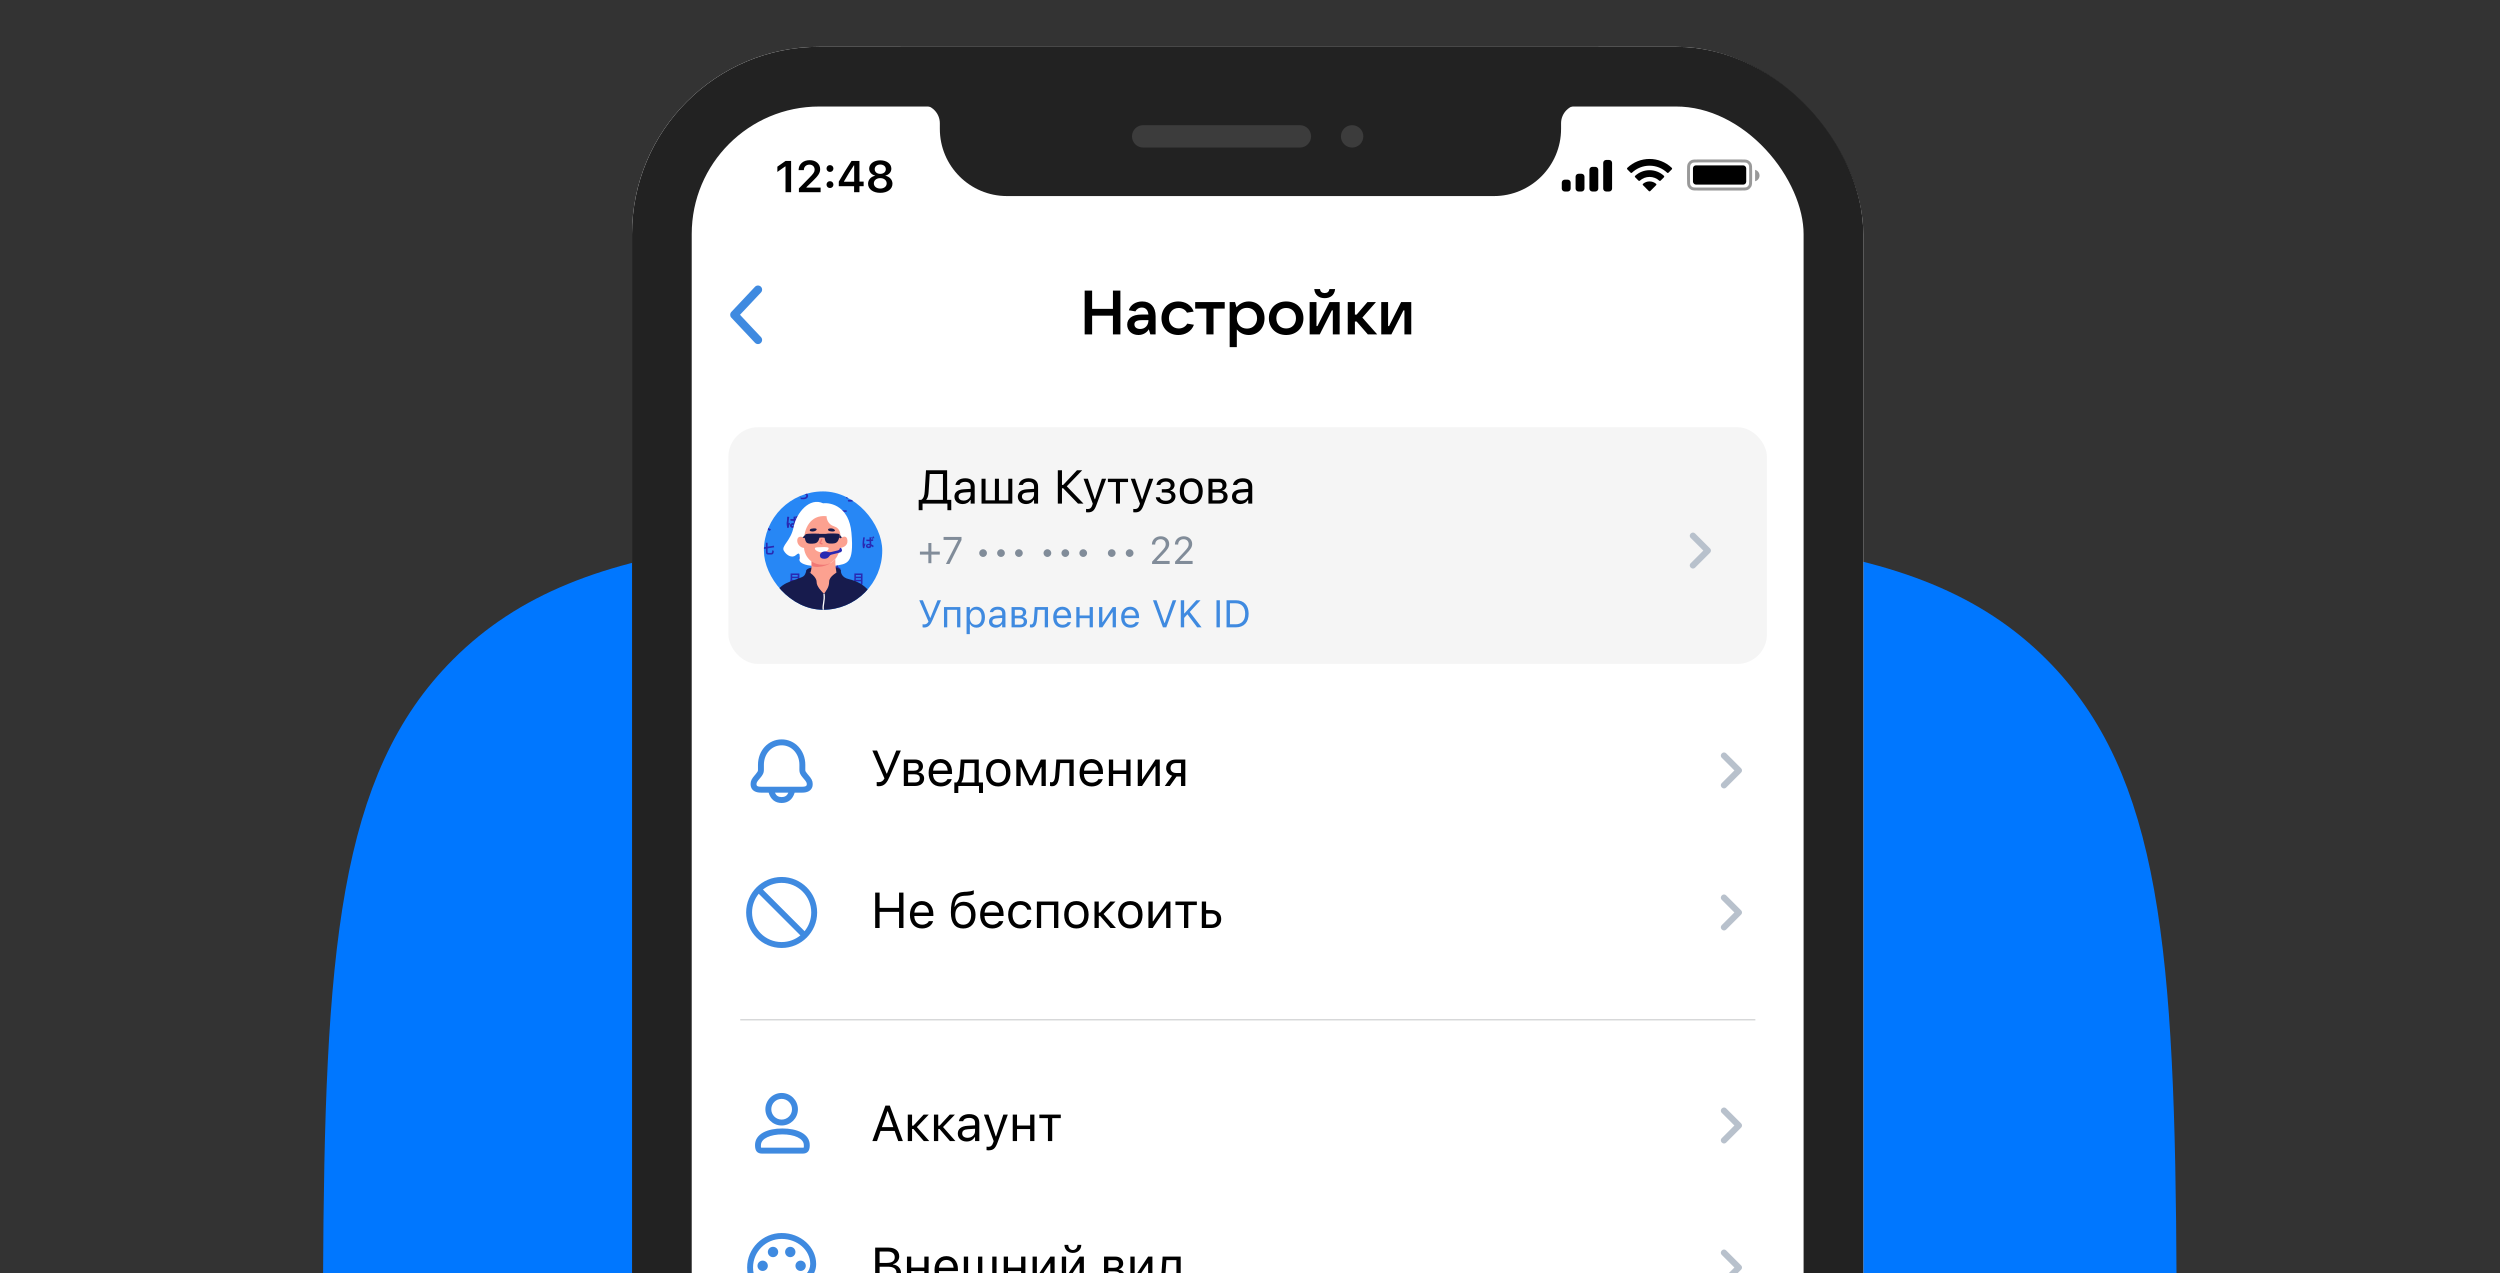 <svg width="534" height="272" viewBox="0 0 534 272" fill="none" xmlns="http://www.w3.org/2000/svg">
<rect x="0" y="0" width="534" height="272" fill="#333333" stroke="none"/>
<g clip-path="url(#clip0_30_15115)">
<g clip-path="url(#clip1_30_15115)">
<path d="M274.876 113C364.481 113 409.283 113 437.119 140.837C461.725 165.442 464.581 203.302 464.913 273.642H69C69.332 203.302 72.188 165.442 96.793 140.837C124.63 113 169.432 113 259.036 113H274.876Z" fill="#0077FF"/>
</g>
<g clip-path="url(#clip2_30_15115)">
<rect x="135" y="10" width="263" height="540" rx="40" fill="white"/>
<g clip-path="url(#clip3_30_15115)">
<rect x="148" y="23" width="237" height="513.184" rx="8.848" fill="white"/>
<g clip-path="url(#clip4_30_15115)">
<g clip-path="url(#clip5_30_15115)">
<path d="M148 23H385V83.672H148V23Z" fill="white"/>
<path opacity="0.4" d="M360.668 36.588C360.668 36.14 360.668 35.824 360.688 35.576C360.708 35.332 360.746 35.183 360.806 35.066C360.927 34.828 361.12 34.635 361.358 34.514C361.475 34.454 361.624 34.416 361.868 34.397C362.116 34.376 362.432 34.376 362.88 34.376H371.728C372.176 34.376 372.492 34.376 372.74 34.397C372.984 34.416 373.133 34.454 373.25 34.514C373.488 34.635 373.681 34.828 373.802 35.066C373.862 35.183 373.9 35.332 373.92 35.576C373.94 35.824 373.94 36.14 373.94 36.588V38.168C373.94 38.616 373.94 38.932 373.92 39.18C373.9 39.424 373.862 39.573 373.802 39.69C373.681 39.928 373.488 40.121 373.25 40.242C373.133 40.302 372.984 40.34 372.74 40.36C372.492 40.38 372.176 40.38 371.728 40.38H362.88C362.432 40.38 362.116 40.38 361.868 40.36C361.624 40.34 361.475 40.302 361.358 40.242C361.12 40.121 360.927 39.928 360.806 39.69C360.746 39.573 360.708 39.424 360.688 39.18C360.668 38.932 360.668 38.616 360.668 38.168V36.588Z" stroke="black" stroke-width="0.632"/>
<path opacity="0.4" fill-rule="evenodd" clip-rule="evenodd" d="M374.888 38.72C375.433 38.58 375.836 38.085 375.836 37.496C375.836 36.907 375.433 36.412 374.888 36.272V38.72Z" fill="black"/>
<rect x="361.616" y="35.324" width="11.376" height="4.108" rx="0.632" fill="black"/>
<path fill-rule="evenodd" clip-rule="evenodd" d="M352.345 35.392C353.745 35.392 355.092 35.93 356.107 36.895C356.183 36.97 356.306 36.969 356.381 36.893L357.112 36.156C357.15 36.118 357.171 36.066 357.171 36.011C357.17 35.957 357.148 35.906 357.11 35.868C354.446 33.315 350.243 33.315 347.579 35.868C347.541 35.906 347.519 35.957 347.518 36.011C347.518 36.066 347.539 36.117 347.577 36.156L348.308 36.893C348.383 36.969 348.506 36.97 348.582 36.895C349.597 35.93 350.944 35.392 352.345 35.392ZM352.345 37.791C353.114 37.791 353.856 38.077 354.427 38.594C354.504 38.667 354.625 38.665 354.7 38.59L355.43 37.853C355.469 37.814 355.49 37.761 355.489 37.707C355.489 37.653 355.466 37.6 355.427 37.563C353.69 35.947 351.001 35.947 349.264 37.563C349.225 37.6 349.202 37.653 349.202 37.707C349.201 37.762 349.223 37.814 349.261 37.853L349.991 38.59C350.066 38.665 350.187 38.667 350.264 38.594C350.834 38.077 351.576 37.791 352.345 37.791ZM353.807 39.405C353.808 39.46 353.786 39.513 353.747 39.551L352.485 40.825C352.448 40.862 352.397 40.883 352.345 40.883C352.292 40.883 352.242 40.862 352.205 40.825L350.942 39.551C350.903 39.513 350.882 39.46 350.883 39.405C350.884 39.35 350.908 39.299 350.948 39.262C351.754 38.58 352.935 38.58 353.741 39.262C353.782 39.299 353.805 39.35 353.807 39.405Z" fill="black"/>
<path fill-rule="evenodd" clip-rule="evenodd" d="M344.341 34.797C344.341 34.448 344.058 34.165 343.709 34.165H343.077C342.728 34.165 342.445 34.448 342.445 34.797V40.275C342.445 40.624 342.728 40.907 343.077 40.907H343.709C344.058 40.907 344.341 40.624 344.341 40.275V34.797ZM340.128 35.64H340.76C341.109 35.64 341.392 35.923 341.392 36.272V40.275C341.392 40.624 341.109 40.907 340.76 40.907H340.128C339.779 40.907 339.496 40.624 339.496 40.275V36.272C339.496 35.923 339.779 35.64 340.128 35.64ZM337.811 37.115H337.179C336.83 37.115 336.547 37.398 336.547 37.747V40.275C336.547 40.624 336.83 40.907 337.179 40.907H337.811C338.16 40.907 338.443 40.624 338.443 40.275V37.747C338.443 37.398 338.16 37.115 337.811 37.115ZM335.493 39.011C335.493 38.662 335.21 38.379 334.861 38.379H334.229C333.88 38.379 333.597 38.662 333.597 39.011V40.275C333.597 40.624 333.88 40.907 334.229 40.907H334.861C335.21 40.907 335.493 40.624 335.493 40.275V39.011Z" fill="black"/>
<path d="M167.786 41.056H168.981V34.377H167.791L166.046 35.604V36.728L167.708 35.553H167.786V41.056ZM170.647 41.056H175.285V40.066H172.263V39.969L173.6 38.673C174.818 37.502 175.184 36.9 175.184 36.141V36.127C175.184 35.002 174.248 34.21 172.948 34.21C171.554 34.21 170.582 35.081 170.582 36.326L170.587 36.34L171.698 36.344L171.703 36.326C171.703 35.636 172.179 35.169 172.888 35.169C173.582 35.169 174.003 35.613 174.003 36.229V36.242C174.003 36.756 173.749 37.094 172.841 38.011L170.647 40.251V41.056ZM177.281 36.728C177.706 36.728 178.017 36.404 178.017 35.997C178.017 35.585 177.706 35.266 177.281 35.266C176.859 35.266 176.545 35.585 176.545 35.997C176.545 36.404 176.859 36.728 177.281 36.728ZM177.281 40.163C177.706 40.163 178.017 39.844 178.017 39.432C178.017 39.02 177.706 38.7 177.281 38.7C176.859 38.7 176.545 39.02 176.545 39.432C176.545 39.844 176.859 40.163 177.281 40.163ZM182.433 41.056H183.576V39.774H184.474V38.788H183.576V34.377H181.887C180.979 35.756 180.03 37.293 179.165 38.798V39.774H182.433V41.056ZM180.276 38.816V38.747C180.924 37.613 181.697 36.377 182.382 35.331H182.451V38.816H180.276ZM188.025 41.191C189.561 41.191 190.631 40.395 190.631 39.251V39.242C190.631 38.386 190.01 37.724 189.117 37.543V37.515C189.881 37.312 190.39 36.752 190.39 36.034V36.025C190.39 34.997 189.409 34.243 188.025 34.243C186.641 34.243 185.659 34.997 185.659 36.025V36.034C185.659 36.752 186.168 37.312 186.932 37.515V37.543C186.044 37.724 185.419 38.386 185.419 39.242V39.251C185.419 40.395 186.488 41.191 188.025 41.191ZM188.025 37.136C187.326 37.136 186.84 36.728 186.84 36.145V36.136C186.84 35.553 187.326 35.145 188.025 35.145C188.724 35.145 189.21 35.553 189.21 36.136V36.145C189.21 36.728 188.724 37.136 188.025 37.136ZM188.025 40.279C187.224 40.279 186.655 39.816 186.655 39.173V39.163C186.655 38.515 187.215 38.048 188.025 38.048C188.83 38.048 189.395 38.515 189.395 39.163V39.173C189.395 39.816 188.825 40.279 188.025 40.279Z" fill="black"/>
<path fill-rule="evenodd" clip-rule="evenodd" d="M162.51 61.224C162.866 61.559 162.883 62.118 162.548 62.474L158.063 67.24L162.548 72.005C162.883 72.361 162.866 72.921 162.51 73.256C162.155 73.591 161.595 73.574 161.26 73.218L156.204 67.846C155.883 67.506 155.883 66.974 156.204 66.633L161.26 61.261C161.595 60.906 162.155 60.889 162.51 61.224Z" fill="#3F8AE0"/>
<path d="M237.723 65.969H233.277V62.067H231.684V71.424H233.277V67.429H237.723V71.424H239.316V62.067H237.723V65.969ZM243.982 64.39C242.642 64.39 241.461 65.08 241.116 66.274L242.522 66.513C242.735 66.089 243.213 65.69 243.903 65.69C244.739 65.69 245.23 66.288 245.296 67.19H243.81C241.779 67.19 240.77 68.079 240.77 69.353C240.77 70.641 241.766 71.557 243.173 71.557C244.301 71.557 245.057 70.906 245.389 70.336L245.708 71.424H246.836V67.549C246.836 65.544 245.747 64.39 243.982 64.39ZM243.531 70.269C242.788 70.269 242.31 69.884 242.31 69.287C242.31 68.756 242.695 68.385 243.863 68.385H245.309C245.309 69.513 244.593 70.269 243.531 70.269ZM251.69 71.557C253.137 71.557 254.504 70.813 255.021 69.367L253.588 69.128C253.283 69.738 252.606 70.163 251.783 70.163C250.549 70.163 249.686 69.261 249.686 67.973C249.686 66.686 250.549 65.783 251.783 65.783C252.579 65.783 253.243 66.195 253.535 66.792L254.968 66.553C254.464 65.133 253.163 64.39 251.69 64.39C249.58 64.39 248.093 65.889 248.093 67.973C248.093 70.057 249.58 71.557 251.69 71.557ZM259.209 71.424V65.916H261.598V64.522H255.293V65.916H257.682V71.424H259.209ZM264.184 74.145V70.376C264.662 70.946 265.525 71.557 266.732 71.557C268.71 71.557 270.103 70.057 270.103 67.973C270.103 65.889 268.71 64.39 266.732 64.39C265.472 64.39 264.596 65.053 264.118 65.637L263.799 64.522H262.658V74.145H264.184ZM266.361 70.19C265.073 70.19 264.184 69.274 264.184 67.973C264.184 66.673 265.073 65.757 266.361 65.757C267.635 65.757 268.511 66.673 268.511 67.973C268.511 69.274 267.635 70.19 266.361 70.19ZM274.724 71.557C276.887 71.557 278.413 70.07 278.413 67.973C278.413 65.876 276.887 64.39 274.724 64.39C272.561 64.39 271.034 65.876 271.034 67.973C271.034 70.07 272.561 71.557 274.724 71.557ZM274.724 70.163C273.476 70.163 272.627 69.274 272.627 67.973C272.627 66.673 273.476 65.783 274.724 65.783C275.971 65.783 276.821 66.673 276.821 67.973C276.821 69.274 275.971 70.163 274.724 70.163ZM282.952 63.686C284.08 63.686 285.036 63.129 285.182 61.749H283.961C283.881 62.306 283.536 62.598 282.952 62.598C282.368 62.598 282.023 62.306 281.944 61.749H280.723C280.868 63.129 281.824 63.686 282.952 63.686ZM281.904 71.424L284.478 66.301H284.691V71.424H286.151V64.522H283.987L281.413 69.645H281.2V64.522H279.74V71.424H281.904ZM294.171 71.424L290.999 67.841L293.905 64.522H292.087L289.778 67.204H289.406V64.522H287.88V71.424H289.406V68.677H289.778L292.167 71.424H294.171ZM297.198 71.424L299.772 66.301H299.985V71.424H301.445V64.522H299.281L296.707 69.645H296.494V64.522H295.034V71.424H297.198Z" fill="black"/>
</g>
<g clip-path="url(#clip6_30_15115)">
<rect x="155.584" y="91.256" width="221.832" height="50.56" rx="6.32" fill="#F5F5F5"/>
<g clip-path="url(#clip7_30_15115)">
<rect x="163.168" y="104.966" width="25.28" height="25.28" rx="12.64" fill="#2787F5"/>
<path d="M164.343 105.977V106.303H166.524V105.977H164.343ZM164.179 107.842V108.168H166.707V107.842H164.179ZM165.126 106.092C165.036 106.728 164.87 107.541 164.729 108.05H165.112C165.233 107.56 165.4 106.75 165.512 106.092H165.126ZM164.436 106.78V107.103H165.915V107.996H166.265V106.78H164.436Z" fill="#2929B2"/>
<path d="M178.668 109.011V109.337H180.849V109.011H178.668ZM178.505 110.876V111.202H181.033V110.876H178.505ZM179.452 109.126C179.361 109.761 179.195 110.575 179.054 111.084H179.437C179.559 110.594 179.725 109.783 179.838 109.126H179.452ZM178.761 109.813V110.136H180.241V111.029H180.59V109.813H178.761Z" fill="#2929B2"/>
<path d="M162.07 123.088V123.43H164.656V123.088H162.07ZM163.165 122.494V123.266H163.546V122.494H163.165ZM162.68 123.721C162.535 124.129 162.276 124.539 161.988 124.786C162.084 124.838 162.261 124.956 162.34 125.022C162.622 124.739 162.909 124.279 163.087 123.819L162.68 123.721ZM163.639 123.852C163.894 124.219 164.182 124.707 164.29 125.013L164.685 124.852C164.56 124.534 164.252 124.066 163.993 123.718L163.639 123.852Z" fill="#2929B2"/>
<path d="M184.822 107.285V107.651H187.408V107.285H184.822ZM185.917 106.651V107.475H186.298V106.651H185.917ZM185.432 107.96C185.287 108.395 185.028 108.834 184.74 109.097C184.836 109.152 185.013 109.278 185.092 109.348C185.374 109.047 185.661 108.556 185.839 108.065L185.432 107.96ZM186.391 108.1C186.646 108.492 186.934 109.012 187.042 109.339L187.437 109.167C187.312 108.828 187.004 108.328 186.745 107.957L186.391 108.1Z" fill="#2929B2"/>
<path d="M173.188 127.301V127.644H175.612V127.301H173.188ZM174.215 126.707V127.479H174.572V126.707H174.215ZM173.76 127.934C173.624 128.342 173.381 128.753 173.112 128.999C173.201 129.051 173.368 129.169 173.441 129.235C173.705 128.953 173.975 128.493 174.141 128.033L173.76 127.934ZM174.659 128.065C174.899 128.432 175.168 128.92 175.269 129.227L175.64 129.065C175.522 128.747 175.234 128.279 174.991 127.931L174.659 128.065Z" fill="#2929B2"/>
<path d="M169.107 122.494V122.825H170.548V122.494H169.107ZM169.11 123.171V123.494H170.562V123.171H169.11ZM169.096 123.843V124.171H170.542V123.843H169.096ZM168.871 122.494V123.432C168.871 123.865 168.83 124.412 168.393 124.778C168.467 124.823 168.609 124.951 168.661 125.022C169.147 124.619 169.225 123.925 169.225 123.432V122.494H168.871ZM170.386 122.494V124.585C170.386 124.645 170.363 124.664 170.297 124.667C170.228 124.667 169.989 124.67 169.784 124.659C169.842 124.749 169.908 124.914 169.928 125.016C170.228 125.016 170.432 125.01 170.571 124.951C170.703 124.894 170.752 124.792 170.752 124.591V122.494H170.386Z" fill="#2929B2"/>
<path d="M182.707 122.494V122.825H184.045V122.494H182.707ZM182.71 123.171V123.494H184.058V123.171H182.71ZM182.696 123.843V124.171H184.039V123.843H182.696ZM182.488 122.494V123.432C182.488 123.865 182.45 124.412 182.044 124.778C182.113 124.823 182.244 124.951 182.293 125.022C182.745 124.619 182.817 123.925 182.817 123.432V122.494H182.488ZM183.895 122.494V124.585C183.895 124.645 183.874 124.664 183.812 124.667C183.748 124.667 183.526 124.67 183.336 124.659C183.389 124.749 183.451 124.914 183.47 125.016C183.748 125.016 183.938 125.01 184.066 124.951C184.189 124.894 184.235 124.792 184.235 124.591V122.494H183.895Z" fill="#2929B2"/>
<path d="M165.359 127.931L164.928 127.887C164.931 128.094 164.898 128.33 164.843 128.579C164.762 128.928 164.543 129.659 164.197 130.102L164.578 130.246C164.881 129.778 165.117 128.989 165.213 128.598C165.242 128.457 165.28 128.285 165.306 128.161C165.324 128.092 165.341 128.003 165.359 127.931ZM166.363 128.188L166.014 128.33C166.223 128.576 166.43 129.075 166.506 129.385L166.876 129.221C166.785 128.956 166.541 128.429 166.363 128.188ZM164.179 128.499L164.214 128.872C164.302 128.859 164.453 128.839 164.537 128.828C164.698 128.809 165.198 128.748 165.373 128.748C165.554 128.748 165.656 128.781 165.656 129.003C165.656 129.274 165.618 129.612 165.536 129.767C165.49 129.858 165.417 129.886 165.318 129.886C165.242 129.886 165.076 129.858 164.963 129.828L165.024 130.193C165.126 130.216 165.263 130.232 165.376 130.232C165.594 130.232 165.755 130.171 165.854 129.977C165.976 129.739 166.017 129.291 166.017 128.964C166.017 128.562 165.798 128.432 165.493 128.432C165.274 128.432 164.724 128.493 164.491 128.499C164.383 128.501 164.284 128.504 164.179 128.499Z" fill="#2929B2"/>
<path d="M183.149 128.605L182.745 128.561C182.748 128.768 182.718 129.004 182.666 129.253C182.59 129.602 182.385 130.333 182.06 130.776L182.418 130.92C182.702 130.452 182.923 129.663 183.013 129.273C183.04 129.131 183.076 128.96 183.1 128.835C183.117 128.766 183.133 128.677 183.149 128.605ZM184.091 128.863L183.764 129.004C183.96 129.25 184.154 129.749 184.225 130.059L184.572 129.896C184.487 129.63 184.258 129.104 184.091 128.863ZM182.044 129.173L182.077 129.547C182.158 129.533 182.3 129.513 182.38 129.502C182.53 129.483 182.999 129.422 183.163 129.422C183.332 129.422 183.428 129.455 183.428 129.677C183.428 129.948 183.392 130.286 183.316 130.441C183.272 130.533 183.204 130.56 183.111 130.56C183.04 130.56 182.885 130.533 182.778 130.502L182.835 130.868C182.931 130.89 183.059 130.906 183.166 130.906C183.371 130.906 183.521 130.845 183.614 130.652C183.728 130.413 183.766 129.965 183.766 129.638C183.766 129.237 183.562 129.106 183.275 129.106C183.07 129.106 182.554 129.167 182.336 129.173C182.235 129.176 182.142 129.178 182.044 129.173Z" fill="#2929B2"/>
<path d="M162.831 116.95L162.883 117.297L165.359 116.913L165.307 116.556L162.831 116.95ZM163.604 115.921V117.882C163.604 118.323 163.724 118.449 164.139 118.449C164.229 118.449 164.646 118.449 164.742 118.449C165.149 118.449 165.25 118.244 165.293 117.676C165.201 117.651 165.048 117.58 164.96 117.514C164.928 118.001 164.9 118.107 164.717 118.107C164.625 118.107 164.256 118.107 164.169 118.107C163.986 118.107 163.961 118.075 163.961 117.884V115.921H163.604Z" fill="#2929B2"/>
<path d="M168.872 110.863L168.875 111.195C169.038 111.206 169.195 111.212 169.355 111.212C169.692 111.212 170.037 111.189 170.327 111.145V110.799C170.04 110.857 169.695 110.888 169.355 110.888C169.193 110.888 169.032 110.88 168.872 110.863ZM169.924 110.391H169.529C169.538 110.447 169.549 110.534 169.549 110.576C169.549 110.659 169.551 110.846 169.551 111.058C169.551 111.46 169.587 111.929 169.587 112.121C169.587 112.286 169.529 112.375 169.358 112.375C169.215 112.375 169.101 112.328 169.101 112.214C169.101 112.107 169.209 112.043 169.364 112.043C169.678 112.043 169.954 112.227 170.274 112.529L170.459 112.236C170.247 112.035 169.91 111.773 169.391 111.773C169.016 111.773 168.781 111.968 168.781 112.25C168.781 112.543 169.019 112.707 169.4 112.707C169.797 112.707 169.94 112.49 169.94 112.197C169.94 111.932 169.896 111.572 169.896 111.058C169.896 110.855 169.899 110.665 169.905 110.573C169.907 110.514 169.913 110.447 169.924 110.391ZM168.577 110.422L168.193 110.389C168.193 110.478 168.18 110.587 168.169 110.662C168.138 110.877 168.055 111.404 168.055 111.826C168.055 112.205 168.108 112.523 168.163 112.719L168.475 112.696C168.472 112.654 168.469 112.607 168.469 112.579C168.469 112.548 168.475 112.49 168.483 112.451C168.516 112.297 168.607 112.013 168.685 111.784L168.514 111.647C168.472 111.739 168.428 111.834 168.392 111.932C168.381 111.876 168.378 111.806 168.378 111.75C168.378 111.474 168.469 110.857 168.511 110.67C168.519 110.62 168.555 110.481 168.577 110.422ZM170.15 110.28L169.96 110.338C170.015 110.453 170.062 110.604 170.103 110.726L170.294 110.662C170.263 110.553 170.2 110.391 170.15 110.28ZM170.434 110.191L170.247 110.252C170.302 110.364 170.354 110.511 170.393 110.634L170.583 110.57C170.55 110.464 170.487 110.302 170.434 110.191Z" fill="#2929B2"/>
<path d="M168.872 110.863L168.875 111.195C169.038 111.206 169.195 111.212 169.355 111.212C169.692 111.212 170.037 111.189 170.327 111.145V110.799C170.04 110.857 169.695 110.888 169.355 110.888C169.193 110.888 169.032 110.88 168.872 110.863ZM169.924 110.391H169.529C169.538 110.447 169.549 110.534 169.549 110.576C169.549 110.659 169.551 110.846 169.551 111.058C169.551 111.46 169.587 111.929 169.587 112.121C169.587 112.286 169.529 112.375 169.358 112.375C169.215 112.375 169.101 112.328 169.101 112.214C169.101 112.107 169.209 112.043 169.364 112.043C169.678 112.043 169.954 112.227 170.274 112.529L170.459 112.236C170.247 112.035 169.91 111.773 169.391 111.773C169.016 111.773 168.781 111.968 168.781 112.25C168.781 112.543 169.019 112.707 169.4 112.707C169.797 112.707 169.94 112.49 169.94 112.197C169.94 111.932 169.896 111.572 169.896 111.058C169.896 110.855 169.899 110.665 169.905 110.573C169.907 110.514 169.913 110.447 169.924 110.391ZM168.577 110.422L168.193 110.389C168.193 110.478 168.18 110.587 168.169 110.662C168.138 110.877 168.055 111.404 168.055 111.826C168.055 112.205 168.108 112.523 168.163 112.719L168.475 112.696C168.472 112.654 168.469 112.607 168.469 112.579C168.469 112.548 168.475 112.49 168.483 112.451C168.516 112.297 168.607 112.013 168.685 111.784L168.514 111.647C168.472 111.739 168.428 111.834 168.392 111.932C168.381 111.876 168.378 111.806 168.378 111.75C168.378 111.474 168.469 110.857 168.511 110.67C168.519 110.62 168.555 110.481 168.577 110.422ZM170.15 110.28L169.96 110.338C170.015 110.453 170.062 110.604 170.103 110.726L170.294 110.662C170.263 110.553 170.2 110.391 170.15 110.28ZM170.434 110.191L170.247 110.252C170.302 110.364 170.354 110.511 170.393 110.634L170.583 110.57C170.55 110.464 170.487 110.302 170.434 110.191Z" fill="#2929B2"/>
<path d="M177.522 114.908L177.525 115.24C177.699 115.251 177.866 115.257 178.037 115.257C178.396 115.257 178.764 115.234 179.073 115.19V114.844C178.767 114.902 178.399 114.933 178.037 114.933C177.864 114.933 177.693 114.925 177.522 114.908ZM178.644 114.436H178.223C178.232 114.492 178.243 114.579 178.243 114.62C178.243 114.704 178.246 114.891 178.246 115.103C178.246 115.505 178.285 115.974 178.285 116.166C178.285 116.331 178.223 116.42 178.04 116.42C177.887 116.42 177.766 116.373 177.766 116.258C177.766 116.152 177.881 116.088 178.046 116.088C178.382 116.088 178.676 116.272 179.018 116.574L179.215 116.281C178.988 116.08 178.629 115.817 178.076 115.817C177.675 115.817 177.425 116.013 177.425 116.295C177.425 116.588 177.678 116.752 178.084 116.752C178.508 116.752 178.661 116.535 178.661 116.242C178.661 115.976 178.614 115.617 178.614 115.103C178.614 114.899 178.617 114.71 178.623 114.618C178.626 114.559 178.632 114.492 178.644 114.436ZM177.207 114.467L176.798 114.433C176.798 114.523 176.783 114.632 176.771 114.707C176.739 114.922 176.651 115.449 176.651 115.87C176.651 116.25 176.707 116.568 176.766 116.763L177.098 116.741C177.095 116.699 177.092 116.652 177.092 116.624C177.092 116.593 177.098 116.535 177.107 116.495C177.142 116.342 177.239 116.057 177.322 115.829L177.139 115.692C177.095 115.784 177.048 115.879 177.01 115.976C176.998 115.921 176.995 115.851 176.995 115.795C176.995 115.519 177.092 114.902 177.136 114.715C177.145 114.665 177.184 114.526 177.207 114.467ZM178.885 114.325L178.682 114.383C178.741 114.498 178.791 114.648 178.835 114.771L179.038 114.707C179.006 114.598 178.938 114.436 178.885 114.325ZM179.188 114.235L178.988 114.297C179.047 114.408 179.103 114.556 179.144 114.679L179.347 114.615C179.312 114.509 179.244 114.347 179.188 114.235Z" fill="#2929B2"/>
<path d="M177.522 114.908L177.525 115.24C177.699 115.251 177.866 115.257 178.037 115.257C178.396 115.257 178.764 115.234 179.073 115.19V114.844C178.767 114.902 178.399 114.933 178.037 114.933C177.864 114.933 177.693 114.925 177.522 114.908ZM178.644 114.436H178.223C178.232 114.492 178.243 114.579 178.243 114.62C178.243 114.704 178.246 114.891 178.246 115.103C178.246 115.505 178.285 115.974 178.285 116.166C178.285 116.331 178.223 116.42 178.04 116.42C177.887 116.42 177.766 116.373 177.766 116.258C177.766 116.152 177.881 116.088 178.046 116.088C178.382 116.088 178.676 116.272 179.018 116.574L179.215 116.281C178.988 116.08 178.629 115.817 178.076 115.817C177.675 115.817 177.425 116.013 177.425 116.295C177.425 116.588 177.678 116.752 178.084 116.752C178.508 116.752 178.661 116.535 178.661 116.242C178.661 115.976 178.614 115.617 178.614 115.103C178.614 114.899 178.617 114.71 178.623 114.618C178.626 114.559 178.632 114.492 178.644 114.436ZM177.207 114.467L176.798 114.433C176.798 114.523 176.783 114.632 176.771 114.707C176.739 114.922 176.651 115.449 176.651 115.87C176.651 116.25 176.707 116.568 176.766 116.763L177.098 116.741C177.095 116.699 177.092 116.652 177.092 116.624C177.092 116.593 177.098 116.535 177.107 116.495C177.142 116.342 177.239 116.057 177.322 115.829L177.139 115.692C177.095 115.784 177.048 115.879 177.01 115.976C176.998 115.921 176.995 115.851 176.995 115.795C176.995 115.519 177.092 114.902 177.136 114.715C177.145 114.665 177.184 114.526 177.207 114.467ZM178.885 114.325L178.682 114.383C178.741 114.498 178.791 114.648 178.835 114.771L179.038 114.707C179.006 114.598 178.938 114.436 178.885 114.325ZM179.188 114.235L178.988 114.297C179.047 114.408 179.103 114.556 179.144 114.679L179.347 114.615C179.312 114.509 179.244 114.347 179.188 114.235Z" fill="#2929B2"/>
<path d="M185.052 115.245L185.054 115.577C185.217 115.588 185.375 115.594 185.535 115.594C185.871 115.594 186.216 115.571 186.506 115.527V115.181C186.219 115.239 185.874 115.27 185.535 115.27C185.372 115.27 185.212 115.262 185.052 115.245ZM186.103 114.773H185.708C185.717 114.829 185.728 114.916 185.728 114.958C185.728 115.041 185.731 115.228 185.731 115.44C185.731 115.842 185.766 116.311 185.766 116.503C185.766 116.668 185.708 116.757 185.537 116.757C185.394 116.757 185.281 116.71 185.281 116.595C185.281 116.489 185.388 116.425 185.543 116.425C185.857 116.425 186.133 116.609 186.454 116.911L186.639 116.618C186.426 116.417 186.089 116.155 185.57 116.155C185.195 116.155 184.961 116.35 184.961 116.632C184.961 116.925 185.198 117.089 185.579 117.089C185.976 117.089 186.12 116.872 186.12 116.579C186.12 116.314 186.076 115.954 186.076 115.44C186.076 115.237 186.078 115.047 186.084 114.955C186.087 114.896 186.092 114.829 186.103 114.773ZM184.756 114.804L184.373 114.771C184.373 114.86 184.359 114.969 184.348 115.044C184.318 115.259 184.235 115.786 184.235 116.208C184.235 116.587 184.287 116.905 184.342 117.101L184.654 117.078C184.651 117.036 184.649 116.989 184.649 116.961C184.649 116.93 184.654 116.872 184.662 116.833C184.696 116.679 184.787 116.395 184.864 116.166L184.693 116.029C184.651 116.121 184.607 116.216 184.571 116.314C184.56 116.258 184.558 116.188 184.558 116.132C184.558 115.856 184.649 115.239 184.69 115.052C184.698 115.002 184.734 114.863 184.756 114.804ZM186.329 114.662L186.139 114.72C186.194 114.835 186.241 114.985 186.283 115.108L186.473 115.044C186.443 114.935 186.379 114.773 186.329 114.662ZM186.614 114.573L186.426 114.634C186.481 114.746 186.534 114.893 186.572 115.016L186.763 114.952C186.73 114.846 186.666 114.684 186.614 114.573Z" fill="#2929B2"/>
<path d="M177.973 120.132L177.976 120.464C178.139 120.476 178.296 120.481 178.456 120.481C178.793 120.481 179.138 120.459 179.428 120.414V120.068C179.141 120.127 178.796 120.158 178.456 120.158C178.293 120.158 178.133 120.149 177.973 120.132ZM179.025 119.661H178.63C178.638 119.717 178.649 119.803 178.649 119.845C178.649 119.929 178.652 120.116 178.652 120.328C178.652 120.73 178.688 121.198 178.688 121.391C178.688 121.555 178.63 121.645 178.459 121.645C178.315 121.645 178.202 121.597 178.202 121.483C178.202 121.377 178.31 121.313 178.464 121.313C178.779 121.313 179.055 121.497 179.375 121.798L179.56 121.505C179.348 121.304 179.011 121.042 178.492 121.042C178.117 121.042 177.882 121.237 177.882 121.519C177.882 121.812 178.119 121.977 178.5 121.977C178.898 121.977 179.041 121.759 179.041 121.466C179.041 121.201 178.997 120.841 178.997 120.328C178.997 120.124 179 119.934 179.005 119.842C179.008 119.784 179.014 119.717 179.025 119.661ZM177.678 119.692L177.294 119.658C177.294 119.747 177.281 119.856 177.269 119.932C177.239 120.146 177.156 120.674 177.156 121.095C177.156 121.475 177.209 121.793 177.264 121.988L177.576 121.966C177.573 121.924 177.57 121.876 177.57 121.848C177.57 121.818 177.576 121.759 177.584 121.72C177.617 121.567 177.708 121.282 177.786 121.053L177.614 120.916C177.573 121.009 177.529 121.103 177.493 121.201C177.482 121.145 177.479 121.076 177.479 121.02C177.479 120.743 177.57 120.127 177.612 119.94C177.62 119.89 177.656 119.75 177.678 119.692ZM179.251 119.549L179.061 119.608C179.116 119.722 179.163 119.873 179.204 119.996L179.395 119.932C179.364 119.823 179.301 119.661 179.251 119.549ZM179.535 119.46L179.348 119.521C179.403 119.633 179.455 119.781 179.494 119.904L179.684 119.839C179.651 119.733 179.588 119.572 179.535 119.46Z" fill="#2929B2"/>
<path d="M162.394 111.235C162.354 111.568 162.258 111.859 162.046 112.037L162.362 112.235C162.612 112.025 162.699 111.679 162.748 111.311L162.394 111.235ZM164.175 111.23C164.088 111.489 163.925 111.827 163.789 112.043L164.09 112.177C164.235 111.973 164.412 111.661 164.56 111.378L164.175 111.23ZM163.128 110.696V111.612C163.128 112.049 162.864 112.757 161.988 113.092C162.064 113.165 162.185 113.314 162.232 113.393C162.919 113.098 163.238 112.53 163.316 112.232C163.397 112.521 163.748 113.107 164.444 113.393C164.496 113.291 164.607 113.142 164.685 113.063C163.78 112.728 163.508 112.052 163.508 111.609V110.696H163.128Z" fill="#2929B2"/>
<path d="M187.169 125.392C187.128 125.725 187.032 126.016 186.821 126.194L187.137 126.392C187.386 126.182 187.473 125.835 187.522 125.468L187.169 125.392ZM188.949 125.387C188.862 125.646 188.7 125.984 188.563 126.2L188.865 126.334C189.01 126.13 189.187 125.818 189.335 125.535L188.949 125.387ZM187.902 124.853V125.768C187.902 126.206 187.638 126.914 186.763 127.249C186.838 127.322 186.96 127.471 187.006 127.55C187.693 127.255 188.012 126.687 188.091 126.389C188.172 126.678 188.523 127.264 189.219 127.55C189.271 127.448 189.381 127.299 189.459 127.22C188.555 126.885 188.282 126.209 188.282 125.765V124.853H187.902Z" fill="#2929B2"/>
<path d="M171.412 104.308L171.006 104.292C171.012 104.383 171.009 104.454 170.995 104.569C170.958 104.852 170.798 105.52 170.586 105.921L170.923 106.034C170.949 105.987 170.972 105.954 171.003 105.916C171.172 105.707 171.463 105.591 171.792 105.591C172.072 105.591 172.22 105.732 172.22 105.894C172.22 106.3 171.589 106.372 170.961 106.276L171.061 106.63C171.986 106.726 172.606 106.501 172.606 105.885C172.606 105.531 172.297 105.297 171.838 105.297C171.58 105.297 171.358 105.347 171.126 105.468C171.212 105.212 171.298 104.808 171.343 104.589C171.366 104.501 171.383 104.407 171.412 104.308ZM170.415 104.63L170.418 104.971C170.586 104.987 170.792 104.998 171.009 104.998C171.423 104.998 172.029 104.932 172.392 104.874L172.383 104.545C171.915 104.641 171.372 104.682 171.006 104.682C170.829 104.682 170.601 104.66 170.415 104.63Z" fill="#2929B2"/>
<path d="M181.524 104.647L181.118 104.629C181.124 104.726 181.121 104.803 181.107 104.926C181.07 105.23 180.91 105.945 180.698 106.375L181.035 106.495C181.061 106.445 181.084 106.41 181.115 106.369C181.284 106.145 181.575 106.021 181.904 106.021C182.184 106.021 182.332 106.172 182.332 106.345C182.332 106.781 181.701 106.857 181.073 106.754L181.173 107.134C182.098 107.237 182.718 106.996 182.718 106.336C182.718 105.957 182.409 105.706 181.95 105.706C181.692 105.706 181.47 105.759 181.238 105.889C181.324 105.615 181.41 105.182 181.455 104.947C181.478 104.853 181.495 104.753 181.524 104.647ZM180.527 104.991L180.53 105.356C180.698 105.374 180.904 105.386 181.121 105.386C181.535 105.386 182.141 105.315 182.504 105.253L182.495 104.9C182.027 105.003 181.484 105.047 181.118 105.047C180.941 105.047 180.713 105.023 180.527 104.991Z" fill="#2929B2"/>
<path d="M171.298 116.932V117.263H172.738V116.932H171.298ZM171.301 117.609V117.932H172.753V117.609H171.301ZM171.286 118.281V118.61H172.733V118.281H171.286ZM171.062 116.932V117.87C171.062 118.304 171.021 118.851 170.583 119.216C170.658 119.261 170.8 119.389 170.851 119.46C171.338 119.057 171.416 118.363 171.416 117.87V116.932H171.062ZM172.577 116.932V119.023C172.577 119.083 172.554 119.103 172.488 119.106C172.419 119.106 172.18 119.108 171.975 119.097C172.033 119.188 172.099 119.352 172.119 119.454C172.419 119.454 172.623 119.449 172.761 119.389C172.894 119.332 172.943 119.23 172.943 119.029V116.932H172.577Z" fill="#2929B2"/>
<path d="M181.862 113.755C181.35 108.265 177.614 107.3 175.81 107.503C172.95 106.162 170.129 109.484 169.524 112.544C168.919 115.604 166.801 116.581 167.435 117.654C168.069 118.727 169.256 119.27 170.027 118.562C170.797 117.854 170.9 118.396 170.769 119.504C170.664 120.39 172.426 120.771 173.321 120.851H178.333C180.857 120.411 182.501 120.617 181.862 113.755Z" fill="white"/>
<ellipse cx="175.933" cy="121.827" rx="3.671" ry="0.839" fill="#171B4D"/>
<path d="M173.335 119.918C173.928 120.336 174.722 120.625 175.773 120.634C176.979 120.645 177.833 120.103 178.416 119.401C178.384 120.849 178.627 122.17 178.753 122.649L175.898 127.211L172.907 122.649C173.391 122.101 173.394 120.6 173.335 119.918Z" fill="#FCA190"/>
<path d="M170.184 123.711C168.962 124.282 164.853 124.688 164.853 130.305H165.571H186.249H186.931C186.931 125.405 182.742 124.017 181.345 123.711C179.724 123.356 179.59 122.271 179.587 121.742C178.81 122.267 177.103 123.043 177.103 124.282C177.103 125.521 176.348 126.305 176.013 126.857C175.545 126.33 174.426 125.373 174.426 124.282C174.426 123.192 172.918 122.257 172.256 121.742C171.927 123.4 171.405 123.14 170.184 123.711Z" fill="#171B4D"/>
<path d="M173.358 120.884C175.121 121.642 178.273 120.137 176.992 120.219C175.71 120.301 173.335 119.606 173.335 119.606C173.422 119.996 173.358 120.884 173.358 120.884Z" fill="#F07875"/>
<path d="M178.2 112.442C176.857 112.035 176.544 110.815 176.556 110.255C172.893 109.871 171.821 113.25 171.743 114.988C171.417 114.52 170.252 114.377 170.287 115.507C170.314 116.412 171.137 117.032 171.743 117.032C171.766 117.714 172.145 119.078 173.335 119.918C173.928 120.336 174.722 120.625 175.774 120.634C176.979 120.645 177.833 120.103 178.416 119.401C179.057 118.63 179.37 117.665 179.462 117.032C180.021 116.982 181.115 116.599 181.014 115.462C180.914 114.324 180.129 114.548 179.462 114.976C179.6 114.267 179.543 112.848 178.2 112.442Z" fill="#FCA190"/>
<path d="M176.013 126.84C176.209 128.452 175.67 129.118 175.87 130.322" stroke="#FFFEFD" stroke-width="0.278"/>
<path d="M175.589 116.304C175.571 116.308 175.552 116.308 175.534 116.304C175.261 116.235 175.082 116.163 175.029 116.017C174.977 115.871 175.063 115.757 175.147 115.639C175.249 115.512 175.321 115.364 175.357 115.206C175.365 115.167 175.388 115.133 175.42 115.11C175.453 115.088 175.494 115.08 175.533 115.088C175.572 115.095 175.606 115.118 175.629 115.151C175.651 115.184 175.659 115.224 175.651 115.263C175.607 115.463 175.518 115.651 175.391 115.812C175.366 115.846 175.343 115.881 175.322 115.916C175.413 115.961 175.509 115.994 175.608 116.014C175.627 116.018 175.645 116.027 175.661 116.038C175.677 116.05 175.69 116.065 175.7 116.082C175.71 116.099 175.717 116.117 175.72 116.137C175.723 116.156 175.722 116.176 175.717 116.195C175.709 116.224 175.693 116.25 175.67 116.27C175.647 116.289 175.619 116.301 175.589 116.304Z" fill="#F07875"/>
<path d="M178.345 113.299C178.413 113.658 177.089 113.558 176.929 113.299C176.768 113.041 176.888 112.875 177.465 112.858C177.933 112.861 178.296 113.075 178.345 113.299Z" fill="#171B4D"/>
<path d="M174.44 113.091C174.508 112.733 173.184 112.833 173.024 113.091C172.863 113.35 172.983 113.515 173.561 113.532C174.028 113.53 174.392 113.316 174.44 113.091Z" fill="#171B4D"/>
<path d="M176.983 117.032C177.08 117.268 176.648 117.988 175.762 118.002C174.699 118.02 173.854 117.375 174.098 117.044C174.228 116.869 174.922 116.901 175.53 116.865C176.139 116.829 176.917 116.863 176.983 117.032Z" fill="white"/>
<path d="M179.76 117.245C179.62 116.864 179.548 117.029 179.394 117.07C179.32 117.345 179.299 117.496 178.846 117.596C178.393 117.695 177.935 117.805 177.473 117.921C177.246 117.98 177.004 117.966 176.786 117.881C176.504 117.767 176.19 117.747 175.895 117.824C175.221 118.023 175.047 118.507 175.171 118.901C175.294 119.295 175.933 119.468 176.519 119.287C176.773 119.209 176.988 119.042 177.123 118.82C177.171 118.735 177.236 118.662 177.315 118.603C177.394 118.544 177.485 118.501 177.581 118.477C178.04 118.371 178.504 118.256 178.972 118.134C179.412 118.019 179.634 117.968 179.758 117.794C179.883 117.62 179.885 117.508 179.76 117.245Z" fill="#2929B2"/>
<path d="M177.501 115.335C177.762 115.318 177.956 115.048 177.935 114.733C177.914 114.419 177.686 114.178 177.425 114.195C177.164 114.213 176.969 114.482 176.99 114.797C177.012 115.112 177.24 115.353 177.501 115.335Z" fill="#171B4D"/>
<path d="M173.824 115.335C174.085 115.318 174.279 115.048 174.258 114.733C174.237 114.419 174.009 114.178 173.748 114.195C173.487 114.213 173.293 114.482 173.314 114.797C173.335 115.112 173.563 115.353 173.824 115.335Z" fill="#171B4D"/>
<path d="M174.741 114.948C175.258 114.708 176.177 114.837 176.434 114.944V114.033H174.741V114.948Z" fill="#171B4D"/>
<path d="M179.239 114.069C179.281 114.122 179.309 114.46 179.239 114.843C179.145 115.357 178.873 115.952 178.219 116.056C177.671 116.148 176.678 116.183 176.411 115.759C176.194 115.405 176.122 114.983 176.143 114.647C176.162 114.344 176.256 114.11 176.386 114.053C176.686 113.885 179.142 113.919 179.239 114.069Z" fill="#171B4D"/>
<path d="M179.831 114.803L179.239 114.069C179.281 114.122 179.309 114.46 179.239 114.843L179.516 114.994L179.831 114.803Z" fill="#171B4D"/>
<path d="M172.215 115.809C172.494 116.218 173.49 116.165 174.041 116.067C174.769 115.941 174.997 115.195 175.043 114.647C175.068 114.345 175.038 114.104 175.005 114.059C174.912 113.931 172.427 113.939 172.147 114.099L172.011 114.252C171.93 114.413 171.891 114.673 171.92 114.96C171.925 115.012 171.933 115.064 171.942 115.117C171.985 115.35 172.072 115.593 172.215 115.809Z" fill="#171B4D"/>
<path d="M171.426 114.803L172.185 114.067C172.143 114.12 171.947 114.46 172.018 114.843L171.74 114.96L171.426 114.803Z" fill="#171B4D"/>
</g>
<path d="M197.054 108.983V107.576H202.367V108.983H203.191V106.776H202.303V100.451H197.795L197.523 104.934C197.469 105.868 197.276 106.5 196.758 106.776H196.23V108.983H197.054ZM198.358 104.954L198.59 101.251H201.414V106.776H197.859V106.717C198.209 106.297 198.308 105.759 198.358 104.954ZM205.646 107.67C206.361 107.67 206.919 107.359 207.255 106.791H207.334V107.576H208.193V103.932C208.193 102.826 207.467 102.159 206.169 102.159C205.033 102.159 204.224 102.722 204.085 103.557L204.08 103.586H204.939L204.944 103.572C205.083 103.157 205.502 102.92 206.139 102.92C206.934 102.92 207.334 103.275 207.334 103.932V104.416L205.808 104.51C204.569 104.584 203.868 105.132 203.868 106.08V106.09C203.868 107.057 204.633 107.67 205.646 107.67ZM204.747 106.07V106.06C204.747 105.532 205.102 105.245 205.912 105.196L207.334 105.107V105.591C207.334 106.351 206.697 106.924 205.823 106.924C205.206 106.924 204.747 106.608 204.747 106.07ZM209.655 107.576H216.232V102.253H215.373V106.865H213.373V102.253H212.514V106.865H210.514V102.253H209.655V107.576ZM219.185 107.67C219.901 107.67 220.458 107.359 220.794 106.791H220.873V107.576H221.732V103.932C221.732 102.826 221.007 102.159 219.708 102.159C218.572 102.159 217.763 102.722 217.624 103.557L217.619 103.586H218.479L218.483 103.572C218.622 103.157 219.041 102.92 219.678 102.92C220.473 102.92 220.873 103.275 220.873 103.932V104.416L219.348 104.51C218.108 104.584 217.407 105.132 217.407 106.08V106.09C217.407 107.057 218.172 107.67 219.185 107.67ZM218.286 106.07V106.06C218.286 105.532 218.641 105.245 219.451 105.196L220.873 105.107V105.591C220.873 106.351 220.236 106.924 219.362 106.924C218.745 106.924 218.286 106.608 218.286 106.07ZM226.838 107.576V104.292H227.095L230.265 107.576H231.44L227.865 103.873L231.153 100.451H230.038L227.095 103.581H226.838V100.451H225.949V107.576H226.838ZM232.363 109.442C233.306 109.442 233.746 109.097 234.185 107.902L236.264 102.253H235.36L233.904 106.633H233.825L232.363 102.253H231.445L233.415 107.581L233.316 107.897C233.124 108.509 232.827 108.731 232.339 108.731C232.22 108.731 232.087 108.726 231.983 108.707V109.413C232.102 109.432 232.25 109.442 232.363 109.442ZM240.95 102.253H236.644V102.964H238.368V107.576H239.227V102.964H240.95V102.253ZM242.446 109.442C243.389 109.442 243.829 109.097 244.268 107.902L246.347 102.253H245.443L243.987 106.633H243.908L242.446 102.253H241.528L243.498 107.581L243.399 107.897C243.206 108.509 242.91 108.731 242.421 108.731C242.303 108.731 242.17 108.726 242.066 108.707V109.413C242.184 109.432 242.333 109.442 242.446 109.442ZM248.989 107.675C250.228 107.675 251.082 106.998 251.082 106.011V106.001C251.082 105.408 250.712 104.984 250.011 104.831V104.752C250.539 104.628 250.889 104.139 250.889 103.601V103.591C250.889 102.742 250.208 102.155 249.018 102.155C247.932 102.155 247.152 102.698 247.028 103.552L247.023 103.586H247.863L247.868 103.562C247.952 103.137 248.411 102.866 249.018 102.866C249.7 102.866 250.05 103.201 250.05 103.656V103.665C250.05 104.218 249.67 104.49 248.989 104.49H248.159V105.201H248.989C249.803 105.201 250.238 105.468 250.238 106.045V106.055C250.238 106.583 249.774 106.964 248.989 106.964C248.342 106.964 247.868 106.687 247.759 106.253L247.749 106.213H246.875L246.88 106.253C246.989 107.112 247.853 107.675 248.989 107.675ZM254.45 107.67C255.965 107.67 256.904 106.623 256.904 104.92V104.91C256.904 103.201 255.965 102.159 254.45 102.159C252.934 102.159 251.996 103.201 251.996 104.91V104.92C251.996 106.623 252.934 107.67 254.45 107.67ZM254.45 106.909C253.442 106.909 252.875 106.174 252.875 104.92V104.91C252.875 103.651 253.442 102.92 254.45 102.92C255.457 102.92 256.025 103.651 256.025 104.91V104.92C256.025 106.174 255.457 106.909 254.45 106.909ZM258.128 107.576H260.395C261.54 107.576 262.216 106.974 262.216 106.05V106.04C262.216 105.423 261.787 104.949 261.11 104.855V104.776C261.609 104.673 261.979 104.174 261.979 103.646V103.636C261.979 102.801 261.392 102.253 260.385 102.253H258.128V107.576ZM258.987 104.505V102.964H260.261C260.859 102.964 261.125 103.27 261.125 103.725V103.735C261.125 104.238 260.814 104.505 260.123 104.505H258.987ZM258.987 106.865V105.216H260.197C260.962 105.216 261.343 105.463 261.343 106.026V106.035C261.343 106.569 261.012 106.865 260.36 106.865H258.987ZM264.932 107.67C265.648 107.67 266.206 107.359 266.542 106.791H266.621V107.576H267.48V103.932C267.48 102.826 266.754 102.159 265.456 102.159C264.32 102.159 263.51 102.722 263.372 103.557L263.367 103.586H264.226L264.231 103.572C264.369 103.157 264.789 102.92 265.426 102.92C266.221 102.92 266.621 103.275 266.621 103.932V104.416L265.095 104.51C263.856 104.584 263.155 105.132 263.155 106.08V106.09C263.155 107.057 263.92 107.67 264.932 107.67ZM264.034 106.07V106.06C264.034 105.532 264.389 105.245 265.199 105.196L266.621 105.107V105.591C266.621 106.351 265.984 106.924 265.11 106.924C264.493 106.924 264.034 106.608 264.034 106.07Z" fill="black"/>
<path d="M196.497 118.466H198.295V120.303H198.945V118.466H200.742V117.816H198.945V115.979H198.295V117.816H196.497V118.466ZM202.044 120.472H202.803L205.378 115.353V114.683H201.547V115.329H204.644V115.385L202.044 120.472ZM210.808 118.137C210.808 117.68 210.447 117.319 209.989 117.319H209.981C209.524 117.319 209.163 117.68 209.163 118.137V118.145C209.163 118.602 209.524 118.964 209.981 118.964H209.989C210.447 118.964 210.808 118.602 210.808 118.145V118.137ZM214.634 118.137C214.634 117.68 214.273 117.319 213.815 117.319H213.807C213.35 117.319 212.989 117.68 212.989 118.137V118.145C212.989 118.602 213.35 118.964 213.807 118.964H213.815C214.273 118.964 214.634 118.602 214.634 118.145V118.137ZM218.46 118.137C218.46 117.68 218.099 117.319 217.641 117.319H217.633C217.176 117.319 216.815 117.68 216.815 118.137V118.145C216.815 118.602 217.176 118.964 217.633 118.964H217.641C218.099 118.964 218.46 118.602 218.46 118.145V118.137ZM224.547 118.137C224.547 117.68 224.186 117.319 223.729 117.319H223.721C223.264 117.319 222.902 117.68 222.902 118.137V118.145C222.902 118.602 223.264 118.964 223.721 118.964H223.729C224.186 118.964 224.547 118.602 224.547 118.145V118.137ZM228.373 118.137C228.373 117.68 228.012 117.319 227.555 117.319H227.547C227.09 117.319 226.728 117.68 226.728 118.137V118.145C226.728 118.602 227.09 118.964 227.547 118.964H227.555C228.012 118.964 228.373 118.602 228.373 118.145V118.137ZM232.199 118.137C232.199 117.68 231.838 117.319 231.381 117.319H231.373C230.916 117.319 230.555 117.68 230.555 118.137V118.145C230.555 118.602 230.916 118.964 231.373 118.964H231.381C231.838 118.964 232.199 118.602 232.199 118.145V118.137ZM238.287 118.137C238.287 117.68 237.926 117.319 237.468 117.319H237.46C237.003 117.319 236.642 117.68 236.642 118.137V118.145C236.642 118.602 237.003 118.964 237.46 118.964H237.468C237.926 118.964 238.287 118.602 238.287 118.145V118.137ZM242.113 118.137C242.113 117.68 241.752 117.319 241.294 117.319H241.286C240.829 117.319 240.468 117.68 240.468 118.137V118.145C240.468 118.602 240.829 118.964 241.286 118.964H241.294C241.752 118.964 242.113 118.602 242.113 118.145V118.137ZM246.086 120.472H249.833V119.822H247.089V119.758L248.405 118.398C249.452 117.319 249.737 116.837 249.737 116.175V116.167C249.737 115.233 248.963 114.547 247.952 114.547C246.844 114.547 246.05 115.285 246.046 116.312L246.054 116.316L246.744 116.32L246.748 116.312C246.748 115.63 247.209 115.176 247.903 115.176C248.585 115.176 248.999 115.634 248.999 116.244V116.252C248.999 116.757 248.782 117.058 248.044 117.856L246.086 119.974V120.472ZM250.995 120.472H254.742V119.822H251.998V119.758L253.314 118.398C254.361 117.319 254.646 116.837 254.646 116.175V116.167C254.646 115.233 253.872 114.547 252.861 114.547C251.754 114.547 250.959 115.285 250.955 116.312L250.963 116.316L251.653 116.32L251.657 116.312C251.657 115.63 252.119 115.176 252.813 115.176C253.495 115.176 253.908 115.634 253.908 116.244V116.252C253.908 116.757 253.691 117.058 252.953 117.856L250.995 119.974V120.472Z" fill="#818C99"/>
<g clip-path="url(#clip8_30_15115)">
<path d="M197.38 134.04C198.355 134.04 198.76 133.438 199.229 132.343L201.003 128.211H200.252L198.736 131.962H198.672L197.119 128.211H196.349L198.327 132.764C198.098 133.19 197.813 133.374 197.38 133.374C197.207 133.374 197.107 133.354 197.059 133.342V133.988C197.107 134.012 197.22 134.04 197.38 134.04ZM201.635 134H202.333V130.253H204.435V134H205.133V129.675H201.635V134ZM206.46 135.444H207.158V133.318H207.222C207.459 133.779 207.977 134.076 208.57 134.076C209.67 134.076 210.384 133.198 210.384 131.842V131.834C210.384 130.486 209.666 129.599 208.57 129.599C207.969 129.599 207.487 129.884 207.222 130.365H207.158V129.675H206.46V135.444ZM208.41 133.458C207.624 133.458 207.142 132.84 207.142 131.842V131.834C207.142 130.835 207.624 130.217 208.41 130.217C209.2 130.217 209.67 130.827 209.67 131.834V131.842C209.67 132.849 209.2 133.458 208.41 133.458ZM212.693 134.076C213.275 134.076 213.728 133.823 214.001 133.362H214.065V134H214.763V131.039C214.763 130.141 214.174 129.599 213.118 129.599C212.196 129.599 211.538 130.056 211.426 130.734L211.422 130.758H212.12L212.124 130.746C212.236 130.409 212.577 130.217 213.094 130.217C213.74 130.217 214.065 130.506 214.065 131.039V131.432L212.826 131.509C211.819 131.569 211.249 132.014 211.249 132.784V132.792C211.249 133.579 211.871 134.076 212.693 134.076ZM211.963 132.776V132.768C211.963 132.339 212.252 132.106 212.91 132.066L214.065 131.994V132.387C214.065 133.005 213.548 133.47 212.838 133.47C212.336 133.47 211.963 133.214 211.963 132.776ZM216.066 134H217.907C218.838 134 219.388 133.51 219.388 132.76V132.752C219.388 132.251 219.039 131.866 218.489 131.789V131.725C218.894 131.641 219.195 131.236 219.195 130.807V130.799C219.195 130.121 218.718 129.675 217.899 129.675H216.066V134ZM216.764 131.505V130.253H217.799C218.284 130.253 218.501 130.502 218.501 130.871V130.879C218.501 131.288 218.248 131.505 217.687 131.505H216.764ZM216.764 133.422V132.082H217.747C218.369 132.082 218.678 132.283 218.678 132.74V132.748C218.678 133.181 218.409 133.422 217.879 133.422H216.764ZM221.493 132.307L221.653 130.253H223.158V134H223.856V129.675H221.027L220.843 132.251C220.799 132.893 220.638 133.394 220.241 133.394C220.137 133.394 220.028 133.378 219.992 133.366V133.996C220.048 134.016 220.161 134.04 220.309 134.04C221.031 134.04 221.4 133.498 221.493 132.307ZM226.947 134.076C227.966 134.076 228.584 133.498 228.733 132.913L228.741 132.881H228.043L228.027 132.917C227.91 133.177 227.549 133.454 226.963 133.454C226.193 133.454 225.7 132.933 225.68 132.038H228.793V131.765C228.793 130.474 228.079 129.599 226.903 129.599C225.728 129.599 224.966 130.514 224.966 131.85V131.854C224.966 133.21 225.712 134.076 226.947 134.076ZM226.899 130.221C227.537 130.221 228.011 130.626 228.083 131.481H225.692C225.768 130.658 226.257 130.221 226.899 130.221ZM232.743 134H233.441V129.675H232.743V131.464H230.601V129.675H229.903V134H230.601V132.042H232.743V134ZM234.764 134H235.462L237.6 130.774H237.664V134H238.362V129.675H237.664L235.526 132.901H235.462V129.675H234.764V134ZM241.458 134.076C242.477 134.076 243.095 133.498 243.244 132.913L243.252 132.881H242.554L242.538 132.917C242.421 133.177 242.06 133.454 241.474 133.454C240.704 133.454 240.211 132.933 240.191 132.038H243.304V131.765C243.304 130.474 242.59 129.599 241.414 129.599C240.239 129.599 239.477 130.514 239.477 131.85V131.854C239.477 133.21 240.223 134.076 241.458 134.076ZM241.41 130.221C242.048 130.221 242.521 130.626 242.594 131.481H240.203C240.279 130.658 240.768 130.221 241.41 130.221ZM248.4 134H249.114L251.249 128.211H250.49L248.789 133.065H248.725L247.024 128.211H246.266L248.4 134ZM252.214 134H252.936V131.978L253.63 131.212L255.721 134H256.655L254.128 130.71L256.443 128.211H255.536L253.001 131.023H252.936V128.211H252.214V134ZM259.842 134H260.564V128.211H259.842V134ZM261.991 134H263.977C265.698 134 266.709 132.929 266.709 131.107V131.099C266.709 129.282 265.694 128.211 263.977 128.211H261.991V134ZM262.714 133.35V128.861H263.929C265.213 128.861 265.971 129.695 265.971 131.107V131.115C265.971 132.524 265.221 133.35 263.929 133.35H262.714Z" fill="#3F8AE0"/>
</g>
<path d="M361.114 114.89C360.868 114.644 360.869 114.243 361.114 113.998L361.17 113.942C361.416 113.696 361.814 113.694 362.064 113.943L365.277 117.157C365.524 117.404 365.526 117.802 365.277 118.051L362.064 121.265C361.816 121.512 361.415 121.511 361.17 121.266L361.114 121.21C360.868 120.964 360.866 120.566 361.114 120.318L363.828 117.604L361.114 114.89Z" fill="#B8C1CC"/>
</g>
<path d="M166.963 157.932C169.827 157.932 172.016 160.33 172.016 163.355L172.013 164.51C172.013 164.704 172.139 164.929 172.48 165.33C172.522 165.38 172.563 165.427 172.651 165.528C173.327 166.311 173.596 166.764 173.596 167.468C173.596 167.784 173.56 168.03 173.41 168.326C173.09 168.955 172.407 169.308 171.384 169.308L169.74 169.308C169.318 170.739 168.358 171.52 166.96 171.52C165.562 171.52 164.602 170.739 164.18 169.308L162.536 169.308C161.484 169.308 160.793 168.945 160.487 168.294C160.354 168.012 160.324 167.783 160.324 167.468C160.324 166.764 160.592 166.311 161.267 165.529C161.355 165.427 161.396 165.38 161.438 165.33C161.779 164.929 161.904 164.704 161.904 164.509V163.354C161.904 160.331 164.098 157.932 166.963 157.932ZM168.401 169.309H165.519C165.804 169.967 166.264 170.256 166.96 170.256C167.656 170.256 168.116 169.967 168.401 169.309ZM166.963 159.196C164.823 159.196 163.168 161.005 163.168 163.354V164.509C163.168 165.096 162.925 165.531 162.402 166.148C162.356 166.202 162.312 166.253 162.225 166.354C161.744 166.911 161.588 167.175 161.588 167.468C161.588 167.611 161.598 167.687 161.631 167.757C161.709 167.923 161.939 168.044 162.536 168.044H171.384C171.962 168.044 172.197 167.922 172.283 167.753C172.321 167.679 172.332 167.601 172.332 167.468C172.332 167.175 172.176 166.912 171.694 166.355C171.607 166.253 171.563 166.203 171.516 166.148C170.993 165.531 170.749 165.096 170.749 164.509L170.752 163.354C170.752 161.004 169.102 159.196 166.963 159.196Z" fill="#3F8AE0"/>
<path d="M187.683 167.941C188.957 167.941 189.487 167.154 190.101 165.721L192.42 160.318H191.439L189.456 165.223H189.372L187.342 160.318H186.334L188.921 166.272C188.622 166.828 188.249 167.07 187.683 167.07C187.457 167.07 187.326 167.043 187.263 167.028V167.872C187.326 167.904 187.473 167.941 187.683 167.941ZM193.054 167.888H195.462C196.679 167.888 197.398 167.248 197.398 166.267V166.257C197.398 165.601 196.941 165.097 196.223 164.997V164.914C196.752 164.803 197.146 164.274 197.146 163.712V163.702C197.146 162.815 196.522 162.233 195.451 162.233H193.054V167.888ZM193.967 164.625V162.988H195.32C195.955 162.988 196.238 163.313 196.238 163.796V163.807C196.238 164.342 195.908 164.625 195.173 164.625H193.967ZM193.967 167.133V165.38H195.252C196.065 165.38 196.469 165.643 196.469 166.241V166.251C196.469 166.818 196.118 167.133 195.425 167.133H193.967ZM200.943 167.988C202.276 167.988 203.084 167.232 203.278 166.466L203.288 166.424H202.375L202.354 166.472C202.202 166.813 201.73 167.175 200.964 167.175C199.957 167.175 199.312 166.493 199.285 165.323H203.356V164.966C203.356 163.277 202.423 162.133 200.885 162.133C199.348 162.133 198.352 163.329 198.352 165.076V165.081C198.352 166.855 199.327 167.988 200.943 167.988ZM200.88 162.946C201.714 162.946 202.333 163.476 202.428 164.594H199.301C199.401 163.518 200.041 162.946 200.88 162.946ZM204.693 169.383V167.888H209.116V169.383H209.966V167.133H209.063V162.233H205.207L204.987 165.386C204.935 166.146 204.73 166.86 204.316 167.133H203.843V169.383H204.693ZM208.151 167.133H205.37V167.049C205.638 166.697 205.785 166.094 205.837 165.407L206.015 162.988H208.151V167.133ZM213.223 167.988C214.833 167.988 215.83 166.876 215.83 165.066V165.055C215.83 163.24 214.833 162.133 213.223 162.133C211.612 162.133 210.615 163.24 210.615 165.055V165.066C210.615 166.876 211.612 167.988 213.223 167.988ZM213.223 167.18C212.153 167.18 211.549 166.398 211.549 165.066V165.055C211.549 163.717 212.153 162.941 213.223 162.941C214.293 162.941 214.896 163.717 214.896 165.055V165.066C214.896 166.398 214.293 167.18 213.223 167.18ZM218.001 167.888V163.864H218.101L219.879 167.731H220.582L222.366 163.864H222.466V167.888H223.378V162.233H222.319L220.294 166.619H220.21L218.195 162.233H217.088V167.888H218.001ZM226.247 165.674L226.457 162.988H228.424V167.888H229.337V162.233H225.639L225.397 165.601C225.34 166.44 225.13 167.096 224.61 167.096C224.474 167.096 224.332 167.075 224.285 167.059V167.883C224.359 167.909 224.505 167.941 224.7 167.941C225.644 167.941 226.127 167.232 226.247 165.674ZM233.187 167.988C234.519 167.988 235.327 167.232 235.521 166.466L235.532 166.424H234.619L234.598 166.472C234.446 166.813 233.974 167.175 233.208 167.175C232.201 167.175 231.555 166.493 231.529 165.323H235.6V164.966C235.6 163.277 234.666 162.133 233.129 162.133C231.592 162.133 230.595 163.329 230.595 165.076V165.081C230.595 166.855 231.571 167.988 233.187 167.988ZM233.124 162.946C233.958 162.946 234.577 163.476 234.672 164.594H231.545C231.645 163.518 232.285 162.946 233.124 162.946ZM240.573 167.888H241.485V162.233H240.573V164.573H237.771V162.233H236.858V167.888H237.771V165.328H240.573V167.888ZM243.022 167.888H243.935L246.731 163.67H246.815V167.888H247.728V162.233H246.815L244.019 166.451H243.935V162.233H243.022V167.888ZM252.27 167.888H253.183V162.233H251.215C249.92 162.233 249.091 162.941 249.091 164.1V164.111C249.091 164.882 249.573 165.47 250.371 165.695L248.792 167.888H249.867L251.31 165.863H252.27V167.888ZM251.215 165.108C250.476 165.108 250.025 164.683 250.025 164.09V164.079C250.025 163.397 250.47 162.988 251.215 162.988H252.27V165.108H251.215Z" fill="black"/>
<path d="M367.75 161.854C367.504 161.608 367.505 161.207 367.75 160.962L367.806 160.906C368.052 160.66 368.45 160.658 368.699 160.907L371.913 164.121C372.16 164.368 372.162 164.766 371.913 165.015L368.699 168.229C368.452 168.476 368.051 168.475 367.806 168.23L367.75 168.174C367.504 167.928 367.502 167.53 367.75 167.282L370.464 164.568L367.75 161.854Z" fill="#B8C1CC"/>
<path d="M170.96 199.798L162.066 190.904C161.175 191.994 160.64 193.386 160.64 194.904C160.64 198.395 163.47 201.224 166.96 201.224C168.478 201.224 169.87 200.689 170.96 199.798ZM171.854 198.904C172.745 197.814 173.28 196.422 173.28 194.904C173.28 191.414 170.45 188.584 166.96 188.584C165.442 188.584 164.05 189.119 162.96 190.011L171.854 198.904ZM166.96 202.488C162.771 202.488 159.376 199.093 159.376 194.904C159.376 190.716 162.771 187.32 166.96 187.32C171.149 187.32 174.544 190.716 174.544 194.904C174.544 199.093 171.149 202.488 166.96 202.488Z" fill="#3F8AE0"/>
<path d="M186.938 198.224H187.882V194.777H192.037V198.224H192.981V190.654H192.037V193.927H187.882V190.654H186.938V198.224ZM196.952 198.324C198.284 198.324 199.092 197.568 199.286 196.802L199.297 196.76H198.384L198.363 196.808C198.211 197.149 197.739 197.511 196.973 197.511C195.965 197.511 195.32 196.829 195.294 195.659H199.365V195.302C199.365 193.613 198.431 192.469 196.894 192.469C195.357 192.469 194.36 193.665 194.36 195.412V195.417C194.36 197.191 195.336 198.324 196.952 198.324ZM196.889 193.282C197.723 193.282 198.342 193.812 198.436 194.929H195.31C195.409 193.854 196.049 193.282 196.889 193.282ZM205.743 198.329C207.374 198.329 208.376 197.217 208.376 195.423V195.412C208.376 193.707 207.4 192.621 205.879 192.621C205.024 192.621 204.347 192.988 203.964 193.665H203.88L203.896 193.55C204.106 192.007 204.678 191.394 205.994 191.336L206.571 191.31C207.227 191.278 207.825 191.142 208.004 190.974V190.166C207.516 190.365 206.981 190.449 206.529 190.47L205.963 190.497C203.943 190.591 203.109 191.871 203.109 194.872V194.882C203.109 197.149 204.011 198.329 205.743 198.329ZM205.743 197.521C204.662 197.521 204.043 196.75 204.043 195.423V195.412C204.043 194.148 204.662 193.429 205.743 193.429C206.823 193.429 207.442 194.148 207.442 195.412V195.423C207.442 196.75 206.823 197.521 205.743 197.521ZM211.948 198.324C213.28 198.324 214.088 197.568 214.282 196.802L214.293 196.76H213.38L213.359 196.808C213.207 197.149 212.735 197.511 211.969 197.511C210.962 197.511 210.316 196.829 210.29 195.659H214.361V195.302C214.361 193.613 213.427 192.469 211.89 192.469C210.353 192.469 209.356 193.665 209.356 195.412V195.417C209.356 197.191 210.332 198.324 211.948 198.324ZM211.885 193.282C212.719 193.282 213.338 193.812 213.433 194.929H210.306C210.406 193.854 211.046 193.282 211.885 193.282ZM217.938 198.324C219.297 198.324 220.058 197.594 220.288 196.571L220.299 196.514L219.397 196.519L219.386 196.55C219.176 197.18 218.694 197.516 217.933 197.516C216.926 197.516 216.275 196.682 216.275 195.381V195.37C216.275 194.095 216.915 193.277 217.933 193.277C218.746 193.277 219.25 193.728 219.391 194.284L219.397 194.3H220.304L220.299 194.268C220.131 193.261 219.307 192.469 217.933 192.469C216.349 192.469 215.341 193.613 215.341 195.37V195.381C215.341 197.175 216.354 198.324 217.938 198.324ZM221.478 198.224H222.391V193.324H225.14V198.224H226.053V192.569H221.478V198.224ZM229.919 198.324C231.529 198.324 232.526 197.212 232.526 195.402V195.391C232.526 193.576 231.529 192.469 229.919 192.469C228.308 192.469 227.311 193.576 227.311 195.391V195.402C227.311 197.212 228.308 198.324 229.919 198.324ZM229.919 197.516C228.848 197.516 228.245 196.734 228.245 195.402V195.391C228.245 194.053 228.848 193.277 229.919 193.277C230.989 193.277 231.592 194.053 231.592 195.391V195.402C231.592 196.734 230.989 197.516 229.919 197.516ZM234.986 195.648L237.199 198.224H238.369L235.725 195.234L238.27 192.569H237.173L234.986 194.935H234.697V192.569H233.784V198.224H234.697V195.648H234.986ZM241.437 198.324C243.048 198.324 244.045 197.212 244.045 195.402V195.391C244.045 193.576 243.048 192.469 241.437 192.469C239.827 192.469 238.83 193.576 238.83 195.391V195.402C238.83 197.212 239.827 198.324 241.437 198.324ZM241.437 197.516C240.367 197.516 239.764 196.734 239.764 195.402V195.391C239.764 194.053 240.367 193.277 241.437 193.277C242.508 193.277 243.111 194.053 243.111 195.391V195.402C243.111 196.734 242.508 197.516 241.437 197.516ZM245.303 198.224H246.216L249.012 194.006H249.096V198.224H250.009V192.569H249.096L246.3 196.787H246.216V192.569H245.303V198.224ZM255.648 192.569H251.073V193.324H252.904V198.224H253.817V193.324H255.648V192.569ZM256.706 198.224H258.726C260.022 198.224 260.851 197.479 260.851 196.309V196.299C260.851 195.129 260.022 194.384 258.726 194.384H257.619V192.569H256.706V198.224ZM258.726 195.139C259.466 195.139 259.938 195.596 259.938 196.299V196.309C259.938 197.007 259.471 197.469 258.726 197.469H257.619V195.139H258.726Z" fill="black"/>
<path d="M367.75 192.19C367.504 191.944 367.505 191.543 367.75 191.298L367.806 191.242C368.052 190.996 368.45 190.994 368.699 191.244L371.913 194.457C372.16 194.704 372.162 195.102 371.913 195.352L368.699 198.565C368.452 198.812 368.051 198.811 367.806 198.566L367.75 198.51C367.504 198.264 367.502 197.866 367.75 197.618L370.464 194.904L367.75 192.19Z" fill="#B8C1CC"/>
<rect x="158.112" y="217.656" width="216.832" height="0.316" fill="#D7D8D9"/>
<path d="M169.172 236.932C169.172 235.71 168.182 234.72 166.96 234.72C165.738 234.72 164.748 235.71 164.748 236.932C164.748 238.154 165.738 239.144 166.96 239.144C168.182 239.144 169.172 238.154 169.172 236.932ZM170.436 236.932C170.436 238.852 168.88 240.408 166.96 240.408C165.04 240.408 163.484 238.852 163.484 236.932C163.484 235.012 165.04 233.456 166.96 233.456C168.88 233.456 170.436 235.012 170.436 236.932ZM162.536 244.606C162.536 245.202 162.485 245.148 162.824 245.148H171.412C171.751 245.148 171.7 245.202 171.7 244.606C171.7 243.16 169.612 242.304 167.118 242.304C164.624 242.304 162.536 243.16 162.536 244.606ZM161.272 244.606C161.272 242.154 163.989 241.04 167.118 241.04C170.247 241.04 172.964 242.154 172.964 244.606C172.964 245.881 172.47 246.412 171.412 246.412H162.824C161.766 246.412 161.272 245.881 161.272 244.606Z" fill="#3F8AE0"/>
<path d="M186.334 243.728H187.326L188.087 241.561H191.098L191.859 243.728H192.85L190.059 236.158H189.125L186.334 243.728ZM189.55 237.38H189.634L190.82 240.759H188.365L189.55 237.38ZM195.105 241.152L197.319 243.728H198.489L195.845 240.738L198.389 238.073H197.293L195.105 240.439H194.817V238.073H193.904V243.728H194.817V241.152H195.105ZM200.691 241.152L202.905 243.728H204.075L201.431 240.738L203.975 238.073H202.879L200.691 240.439H200.403V238.073H199.49V243.728H200.403V241.152H200.691ZM206.477 243.828C207.238 243.828 207.831 243.497 208.187 242.894H208.271V243.728H209.184V239.856C209.184 238.681 208.413 237.973 207.033 237.973C205.827 237.973 204.966 238.571 204.819 239.458L204.814 239.489H205.727L205.732 239.473C205.879 239.033 206.325 238.781 207.002 238.781C207.846 238.781 208.271 239.159 208.271 239.856V240.371L206.65 240.47C205.333 240.549 204.588 241.131 204.588 242.138V242.149C204.588 243.177 205.402 243.828 206.477 243.828ZM205.522 242.128V242.117C205.522 241.556 205.9 241.252 206.76 241.199L208.271 241.105V241.619C208.271 242.427 207.594 243.036 206.666 243.036C206.01 243.036 205.522 242.7 205.522 242.128ZM211.13 245.711C212.132 245.711 212.598 245.344 213.065 244.074L215.274 238.073H214.314L212.766 242.726H212.682L211.13 238.073H210.154L212.247 243.733L212.142 244.069C211.937 244.72 211.623 244.956 211.103 244.956C210.977 244.956 210.836 244.95 210.726 244.929V245.68C210.851 245.701 211.009 245.711 211.13 245.711ZM220.037 243.728H220.949V238.073H220.037V240.412H217.235V238.073H216.322V243.728H217.235V241.168H220.037V243.728ZM226.583 238.073H222.008V238.828H223.839V243.728H224.752V238.828H226.583V238.073Z" fill="black"/>
<path d="M367.75 237.694C367.504 237.448 367.505 237.047 367.75 236.802L367.806 236.746C368.052 236.5 368.45 236.498 368.699 236.747L371.913 239.961C372.16 240.208 372.162 240.606 371.913 240.855L368.699 244.069C368.452 244.316 368.051 244.315 367.806 244.07L367.75 244.014C367.504 243.768 367.502 243.37 367.75 243.122L370.464 240.408L367.75 237.694Z" fill="#B8C1CC"/>
<path d="M166.96 263.371C171.023 263.371 174.333 266.35 174.333 270.007C174.333 272.447 172.35 274.431 169.909 274.431H168.604C168.398 274.431 168.236 274.593 168.236 274.799C168.236 274.888 168.272 274.969 168.331 275.043C168.634 275.389 168.803 275.824 168.803 276.274C168.803 277.292 167.977 278.117 166.96 278.117C162.897 278.117 159.587 274.807 159.587 270.744C159.587 266.681 162.897 263.371 166.96 263.371ZM166.957 264.633C163.59 264.633 160.849 267.374 160.849 270.741C160.849 274.108 163.59 276.849 166.957 276.849C167.171 276.849 167.339 276.681 167.339 276.467C167.339 276.345 167.277 276.254 167.232 276.2C166.919 275.849 166.751 275.398 166.751 274.94C166.751 273.887 167.606 273.032 168.659 273.032H170.011C171.698 273.032 173.065 271.665 173.065 269.977C173.065 267.03 170.324 264.633 166.957 264.633ZM162.905 269.269C163.515 269.269 164.011 269.765 164.011 270.375C164.011 270.986 163.515 271.481 162.905 271.481C162.294 271.481 161.799 270.986 161.799 270.375C161.799 269.765 162.294 269.269 162.905 269.269ZM171.015 269.269C171.626 269.269 172.121 269.765 172.121 270.375C172.121 270.986 171.626 271.481 171.015 271.481C170.404 271.481 169.909 270.986 169.909 270.375C169.909 269.765 170.404 269.269 171.015 269.269ZM165.117 266.32C165.727 266.32 166.223 266.815 166.223 267.426C166.223 268.037 165.727 268.532 165.117 268.532C164.506 268.532 164.011 268.037 164.011 267.426C164.011 266.815 164.506 266.32 165.117 266.32ZM168.803 266.32C169.414 266.32 169.909 266.815 169.909 267.426C169.909 268.037 169.414 268.532 168.803 268.532C168.192 268.532 167.697 268.037 167.697 267.426C167.697 266.815 168.192 266.32 168.803 266.32Z" fill="#3F8AE0"/>
<path d="M186.938 274.064H189.891C191.502 274.064 192.457 273.272 192.457 271.945V271.934C192.457 270.937 191.801 270.229 190.767 270.098V270.014C191.497 269.883 192.074 269.169 192.074 268.388V268.377C192.074 267.223 191.224 266.494 189.834 266.494H186.938V274.064ZM189.634 267.328C190.573 267.328 191.119 267.774 191.119 268.54V268.55C191.119 269.348 190.537 269.757 189.393 269.757H187.882V267.328H189.634ZM189.66 270.57C190.867 270.57 191.486 271.016 191.486 271.887V271.897C191.486 272.768 190.888 273.23 189.75 273.23H187.882V270.57H189.66ZM197.44 274.064H198.352V268.409H197.44V270.748H194.638V268.409H193.725V274.064H194.638V271.504H197.44V274.064ZM202.202 274.164C203.535 274.164 204.343 273.408 204.537 272.642L204.547 272.6H203.634L203.613 272.648C203.461 272.989 202.989 273.351 202.223 273.351C201.216 273.351 200.571 272.669 200.544 271.499H204.615V271.142C204.615 269.453 203.682 268.309 202.145 268.309C200.607 268.309 199.611 269.505 199.611 271.252V271.257C199.611 273.031 200.586 274.164 202.202 274.164ZM202.139 269.122C202.973 269.122 203.592 269.652 203.687 270.769H200.56C200.66 269.694 201.3 269.122 202.139 269.122ZM205.874 274.064H212.862V268.409H211.949V273.309H209.824V268.409H208.911V273.309H206.787V268.409H205.874V274.064ZM218.112 274.064H219.025V268.409H218.112V270.748H215.311V268.409H214.398V274.064H215.311V271.504H218.112V274.064ZM220.561 274.064H221.474L224.27 269.846H224.354V274.064H225.267V268.409H224.354L221.558 272.627H221.474V268.409H220.561V274.064ZM229.164 267.622C230.245 267.622 230.963 266.877 230.963 265.901H230.145C230.145 266.473 229.783 267.003 229.164 267.003C228.555 267.003 228.183 266.473 228.183 265.901H227.365C227.365 266.877 228.083 267.622 229.164 267.622ZM226.808 274.064H227.721L230.517 269.846H230.601V274.064H231.514V268.409H230.601L227.805 272.627H227.721V268.409H226.808V274.064ZM235.82 274.064H238.228C239.445 274.064 240.163 273.424 240.163 272.443V272.432C240.163 271.777 239.707 271.273 238.988 271.173V271.089C239.518 270.979 239.912 270.449 239.912 269.888V269.878C239.912 268.991 239.287 268.409 238.217 268.409H235.82V274.064ZM236.733 270.801V269.164H238.086C238.721 269.164 239.004 269.489 239.004 269.972V269.983C239.004 270.518 238.674 270.801 237.939 270.801H236.733ZM236.733 273.309V271.556H238.018C238.831 271.556 239.235 271.819 239.235 272.417V272.427C239.235 272.994 238.883 273.309 238.191 273.309H236.733ZM241.448 274.064H242.361L245.157 269.846H245.241V274.064H246.154V268.409H245.241L242.445 272.627H242.361V268.409H241.448V274.064ZM247.826 275.559V274.064H252.249V275.559H253.099V273.309H252.196V268.409H248.341L248.12 271.562C248.068 272.322 247.863 273.036 247.449 273.309H246.977V275.559H247.826ZM251.284 273.309H248.503V273.225C248.771 272.873 248.918 272.27 248.97 271.583L249.148 269.164H251.284V273.309Z" fill="black"/>
<path d="M367.75 268.03C367.504 267.784 367.505 267.383 367.75 267.138L367.806 267.082C368.052 266.836 368.45 266.834 368.699 267.083L371.913 270.297C372.16 270.544 372.162 270.942 371.913 271.191L368.699 274.405C368.452 274.652 368.051 274.651 367.806 274.406L367.75 274.35C367.504 274.104 367.502 273.706 367.75 273.458L370.464 270.744L367.75 268.03Z" fill="#B8C1CC"/>
</g>
</g>
<path d="M196.765 22.353H192.382V9.601H341.415V22.353H337.43C335.23 22.353 333.445 24.137 333.445 26.338V27.533C333.445 35.456 327.023 41.879 319.1 41.879H215.095C207.173 41.879 200.75 35.456 200.75 27.533V26.338C200.75 24.137 198.966 22.353 196.765 22.353Z" fill="#222222"/>
<path d="M241.794 29.127C241.794 27.807 242.864 26.736 244.185 26.736H277.658C278.978 26.736 280.048 27.807 280.048 29.127C280.048 30.448 278.978 31.518 277.658 31.518H244.185C242.864 31.518 241.794 30.448 241.794 29.127Z" fill="#3C3C3C"/>
<path d="M291.206 29.127C291.206 30.448 290.136 31.518 288.815 31.518C287.495 31.518 286.424 30.448 286.424 29.127C286.424 27.807 287.495 26.736 288.815 26.736C290.136 26.736 291.206 27.807 291.206 29.127Z" fill="#3C3C3C"/>
</g>
<rect x="141.376" y="16.376" width="250.248" height="527.248" rx="33.624" stroke="#222222" stroke-width="12.752"/>
</g>
<defs>
<clipPath id="clip0_30_15115">
<rect width="534" height="272" fill="white"/>
</clipPath>
<clipPath id="clip1_30_15115">
<rect width="396" height="272" fill="white" transform="translate(69)"/>
</clipPath>
<clipPath id="clip2_30_15115">
<rect x="135" y="10" width="263" height="540" rx="40" fill="white"/>
</clipPath>
<clipPath id="clip3_30_15115">
<rect x="148" y="23" width="237" height="513.184" rx="8.848" fill="white"/>
</clipPath>
<clipPath id="clip4_30_15115">
<rect width="237" height="589.024" fill="white" transform="translate(148 23)"/>
</clipPath>
<clipPath id="clip5_30_15115">
<path d="M148 23H385V83.672H148V23Z" fill="white"/>
</clipPath>
<clipPath id="clip6_30_15115">
<rect x="155.584" y="91.256" width="221.832" height="50.56" rx="6.32" fill="white"/>
</clipPath>
<clipPath id="clip7_30_15115">
<rect x="163.168" y="104.966" width="25.28" height="25.28" rx="12.64" fill="white"/>
</clipPath>
<clipPath id="clip8_30_15115">
<rect width="72" height="11" fill="white" transform="translate(196.032 126)"/>
</clipPath>
</defs>
</svg>
